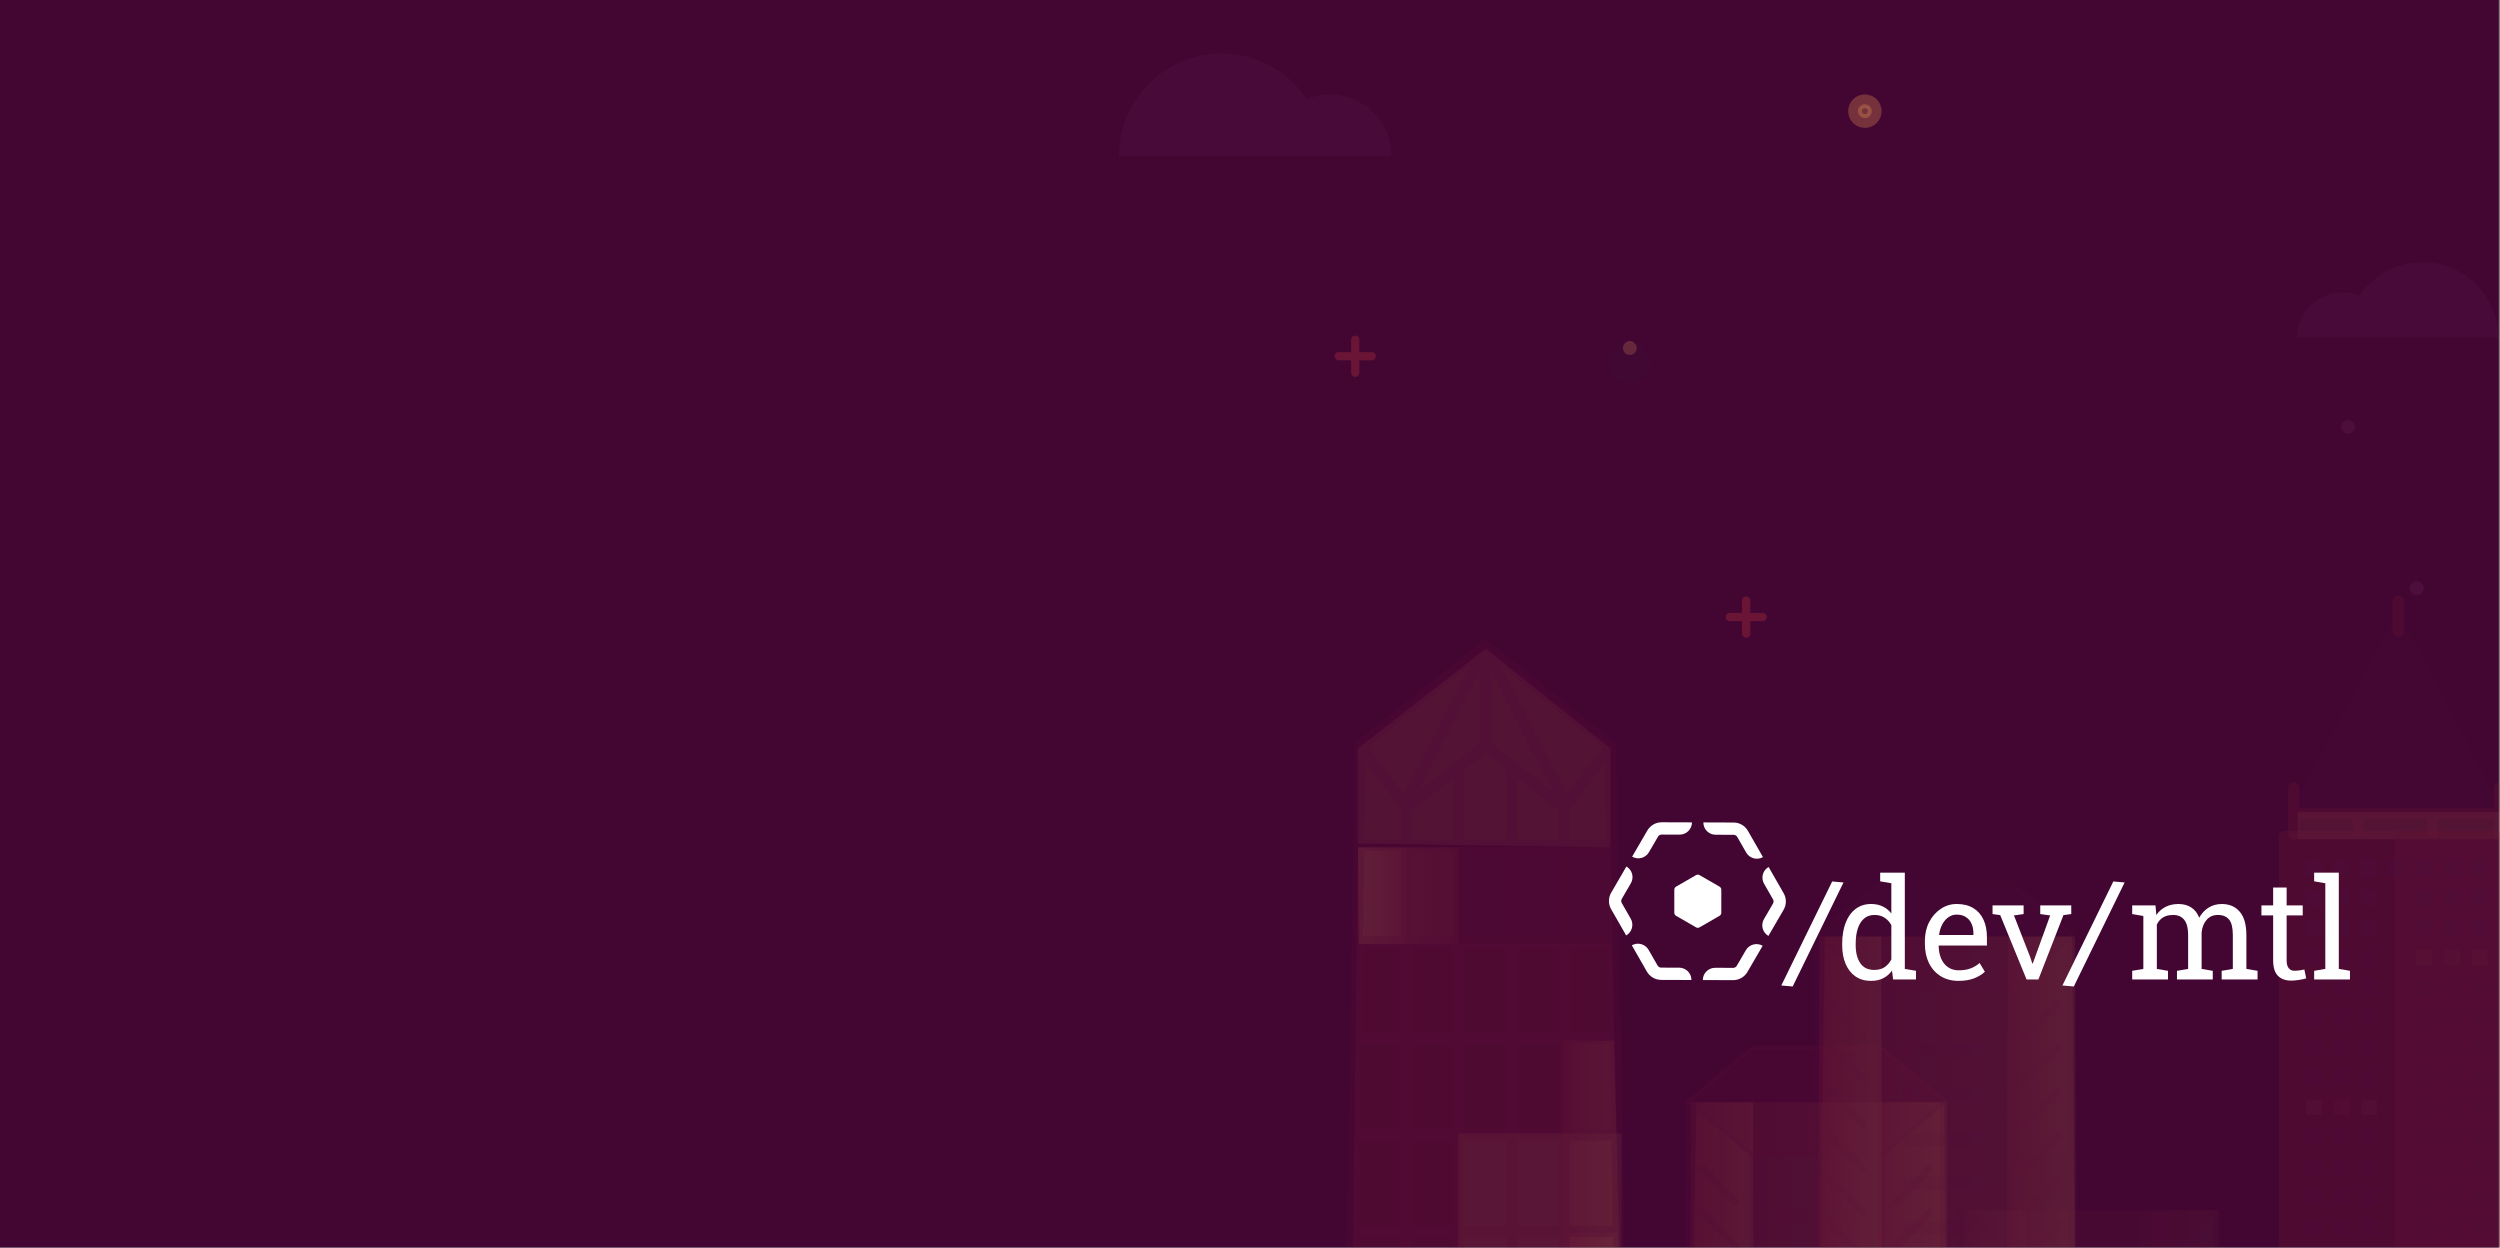 <?xml version="1.0" encoding="UTF-8" standalone="no"?>
<svg
   fill="none"
   height="512"
   viewBox="0 0 1026 512"
   width="1026"
   version="1.1"
   id="svg565"
   sodipodi:docname="speaker-template-bg.svg"
   inkscape:version="1.1.2 (0a00cf5339, 2022-02-04)"
   xmlns:inkscape="http://www.inkscape.org/namespaces/inkscape"
   xmlns:sodipodi="http://sodipodi.sourceforge.net/DTD/sodipodi-0.dtd"
   xmlns:xlink="http://www.w3.org/1999/xlink"
   xmlns="http://www.w3.org/2000/svg"
   xmlns:svg="http://www.w3.org/2000/svg">
  <rect x="0" y="0" width="1026" height="512" fill="#808080" stroke="none"/>
  <defs
     id="defs569" />
  <sodipodi:namedview
     id="namedview567"
     pagecolor="#ffffff"
     bordercolor="#666666"
     borderopacity="1.0"
     inkscape:pageshadow="2"
     inkscape:pageopacity="0.0"
     inkscape:pagecheckerboard="0"
     showgrid="false"
     inkscape:zoom="1.1683835"
     inkscape:cx="588.41983"
     inkscape:cy="257.6209"
     inkscape:window-width="1920"
     inkscape:window-height="1051"
     inkscape:window-x="3286"
     inkscape:window-y="0"
     inkscape:window-maximized="1"
     inkscape:current-layer="svg565" />
  <linearGradient
     id="a">
    <stop
       offset="0"
       stop-color="#e99c56"
       id="stop306" />
    <stop
       offset=".179"
       stop-color="#e59253"
       id="stop308" />
    <stop
       offset=".489"
       stop-color="#dc764c"
       id="stop310" />
    <stop
       offset=".888"
       stop-color="#cc4941"
       id="stop312" />
    <stop
       offset="1"
       stop-color="#c73b3d"
       id="stop314" />
  </linearGradient>
  <linearGradient
     id="b"
     gradientUnits="userSpaceOnUse"
     x1="799.29"
     x2="693.191"
     xlink:href="#a"
     y1="530.166"
     y2="530.166" />
  <linearGradient
     id="c"
     gradientUnits="userSpaceOnUse"
     x1="799.29"
     x2="770.504"
     xlink:href="#a"
     y1="530.166"
     y2="530.166" />
  <linearGradient
     id="d"
     gradientUnits="userSpaceOnUse"
     x1="719.787"
     x2="693.191"
     xlink:href="#a"
     y1="530.166"
     y2="530.166" />
  <linearGradient
     id="e"
     gradientUnits="userSpaceOnUse"
     x1="851.986"
     x2="745.888"
     xlink:href="#a"
     y1="496.18"
     y2="496.18" />
  <linearGradient
     id="f"
     gradientUnits="userSpaceOnUse"
     x1="851.986"
     x2="823.201"
     xlink:href="#a"
     y1="496.18"
     y2="496.18" />
  <linearGradient
     id="g"
     gradientUnits="userSpaceOnUse"
     x1="772.484"
     x2="745.888"
     xlink:href="#a"
     y1="496.18"
     y2="496.18" />
  <linearGradient
     id="h"
     gradientUnits="userSpaceOnUse"
     x1="911.107"
     x2="805.009"
     xlink:href="#a"
     y1="552.361"
     y2="552.361" />
  <linearGradient
     id="i"
     gradientUnits="userSpaceOnUse"
     x1="911.107"
     x2="882.322"
     xlink:href="#a"
     y1="552.361"
     y2="552.361" />
  <linearGradient
     id="j"
     gradientUnits="userSpaceOnUse"
     x1="831.605"
     x2="805.009"
     xlink:href="#a"
     y1="552.361"
     y2="552.361" />
  <linearGradient
     id="k"
     gradientUnits="userSpaceOnUse"
     x1="557.302"
     x2="598.464"
     xlink:href="#a"
     y1="367.602"
     y2="367.602" />
  <linearGradient
     id="l"
     gradientUnits="userSpaceOnUse"
     x1="557.302"
     x2="577.364"
     xlink:href="#a"
     y1="367.602"
     y2="367.602" />
  <linearGradient
     id="m"
     gradientUnits="userSpaceOnUse"
     x1="665.543"
     x2="641.15"
     xlink:href="#a"
     y1="487.276"
     y2="487.276" />
  <linearGradient
     id="n"
     gradientUnits="userSpaceOnUse"
     x1="665.543"
     x2="641.15"
     xlink:href="#a"
     y1="526.688"
     y2="526.688" />
  <linearGradient
     id="o"
     gradientUnits="userSpaceOnUse"
     x1="1009.48"
     x2="1003.01"
     xlink:href="#a"
     y1="393.042"
     y2="393.042" />
  <linearGradient
     id="p"
     gradientUnits="userSpaceOnUse"
     x1="964.185"
     x2="957.715"
     xlink:href="#a"
     y1="454.41"
     y2="454.41" />
  <clipPath
     id="q">
    <path
       d="m0 0h1025.19v512h-1025.19z"
       id="path332" />
  </clipPath>
  <path
     d="M 0,0 H 1025.5 V 512 H 0 Z"
     fill="#430632"
     id="path335" />
  <g
     opacity="0.3"
     id="g425">
    <path
       d="M 797.77,452.33 H 696.22 L 693.19,608 h 106.1 z"
       fill="url(#b)"
       opacity="0.3"
       id="path337"
       style="fill:url(#b)" />
    <path
       d="M 798.88,452.33 H 771.33 L 770.5,608 h 28.79 z"
       fill="url(#c)"
       opacity="0.3"
       id="path339"
       style="fill:url(#c)" />
    <path
       d="M 719.41,452.33 H 693.95 L 693.19,608 h 26.6 z"
       fill="url(#d)"
       opacity="0.3"
       id="path341"
       style="fill:url(#d)" />
    <path
       d="M 693.32,451.98 V 608 Z m -1.51,0 h 3.03 V 608 h -3.03 z m 106.09,0 V 608 Z m -1.51,0 h 3.03 V 608 h -3.03 z M 719.48,473.3 V 608 Z m -1.52,0 h 3.03 V 608 h -3.03 z m 53.05,1.65 V 608 Z m -1.51,0 h 3.03 V 608 h -3.03 z m -70.85,4.44 13.64,13.93 z m 13.64,15.45 c -0.39,0 -0.79,-0.15 -1.08,-0.46 l -13.64,-13.93 c -0.59,-0.6 -0.58,-1.56 0.02,-2.14 0.6,-0.59 1.56,-0.58 2.14,0.02 l 13.64,13.93 c 0.59,0.6 0.58,1.56 -0.02,2.14 -0.3,0.29 -0.68,0.44 -1.06,0.44 z m -13.64,2.74 13.64,13.93 z m 13.64,15.45 c -0.39,0 -0.79,-0.15 -1.08,-0.46 l -13.64,-13.93 c -0.59,-0.6 -0.58,-1.56 0.02,-2.14 0.6,-0.59 1.56,-0.58 2.14,0.02 l 13.64,13.93 c 0.59,0.6 0.58,1.56 -0.02,2.14 -0.3,0.29 -0.68,0.44 -1.06,0.44 z m -13.64,2.74 13.64,13.93 z m 13.64,15.44 c -0.39,0 -0.79,-0.15 -1.08,-0.46 l -13.64,-13.93 c -0.59,-0.6 -0.58,-1.56 0.02,-2.14 0.6,-0.59 1.56,-0.57 2.14,0.02 l 13.64,13.93 c 0.59,0.6 0.58,1.56 -0.02,2.14 -0.3,0.3 -0.68,0.44 -1.06,0.44 z m -13.64,2.75 13.64,13.93 z m 13.64,15.44 c -0.39,0 -0.79,-0.15 -1.08,-0.46 l -13.64,-13.93 c -0.59,-0.6 -0.58,-1.56 0.02,-2.14 0.6,-0.59 1.56,-0.58 2.14,0.02 l 13.64,13.93 c 0.59,0.6 0.58,1.56 -0.02,2.14 -0.3,0.3 -0.68,0.44 -1.06,0.44 z m -13.64,2.74 13.64,13.94 z m 13.64,15.45 c -0.39,0 -0.79,-0.15 -1.08,-0.46 L 697.57,553.2 c -0.59,-0.6 -0.58,-1.56 0.02,-2.14 0.6,-0.59 1.56,-0.57 2.14,0.02 l 13.64,13.93 c 0.59,0.6 0.58,1.56 -0.02,2.14 -0.3,0.3 -0.68,0.44 -1.06,0.44 z m -13.64,2.74 13.64,13.93 z m 13.64,15.45 c -0.39,0 -0.79,-0.15 -1.08,-0.46 l -13.64,-13.93 c -0.59,-0.6 -0.58,-1.56 0.02,-2.14 0.6,-0.59 1.56,-0.58 2.14,0.02 l 13.64,13.93 c 0.59,0.6 0.58,1.56 -0.02,2.14 -0.3,0.29 -0.68,0.44 -1.06,0.44 z m -13.64,2.74 13.64,13.93 z m 13.64,15.45 c -0.39,0 -0.79,-0.15 -1.08,-0.46 l -13.64,-13.93 c -0.59,-0.6 -0.58,-1.56 0.02,-2.14 0.6,-0.59 1.56,-0.57 2.14,0.02 l 13.64,13.93 c 0.59,0.6 0.58,1.56 -0.02,2.14 -0.3,0.29 -0.68,0.44 -1.06,0.44 z m 79.55,-124.58 -13.64,13.93 z m -13.64,15.45 c -0.38,0 -0.77,-0.14 -1.06,-0.43 -0.6,-0.59 -0.61,-1.55 -0.02,-2.14 l 13.64,-13.93 c 0.59,-0.6 1.54,-0.61 2.14,-0.02 0.6,0.59 0.61,1.55 0.02,2.14 l -13.64,13.93 c -0.29,0.29 -0.69,0.45 -1.08,0.45 z m 13.64,2.74 -13.64,13.93 z m -13.64,15.45 c -0.38,0 -0.77,-0.14 -1.06,-0.43 -0.6,-0.59 -0.61,-1.55 -0.02,-2.14 l 13.64,-13.93 c 0.59,-0.6 1.54,-0.61 2.14,-0.02 0.6,0.59 0.61,1.55 0.02,2.14 l -13.64,13.93 c -0.29,0.29 -0.69,0.45 -1.08,0.45 z m 13.64,2.74 -13.64,13.93 z m -13.64,15.44 c -0.38,0 -0.77,-0.14 -1.06,-0.43 -0.6,-0.59 -0.61,-1.55 -0.02,-2.14 l 13.64,-13.93 c 0.59,-0.6 1.54,-0.61 2.14,-0.02 0.6,0.59 0.61,1.55 0.02,2.14 l -13.64,13.93 c -0.29,0.3 -0.69,0.45 -1.08,0.45 z m 13.64,2.75 -13.64,13.93 z M 778.2,549.4 c -0.38,0 -0.77,-0.14 -1.06,-0.43 -0.6,-0.59 -0.61,-1.55 -0.02,-2.14 l 13.64,-13.93 c 0.59,-0.6 1.54,-0.61 2.14,-0.02 0.6,0.59 0.61,1.55 0.02,2.14 l -13.64,13.93 c -0.29,0.3 -0.69,0.45 -1.08,0.45 z m 13.64,2.74 -13.64,13.94 z m -13.64,15.45 c -0.38,0 -0.77,-0.14 -1.06,-0.43 -0.6,-0.59 -0.61,-1.55 -0.02,-2.14 l 13.64,-13.93 c 0.59,-0.6 1.54,-0.61 2.14,-0.02 0.6,0.59 0.61,1.55 0.02,2.14 l -13.64,13.93 c -0.29,0.3 -0.69,0.45 -1.08,0.45 z m 13.64,2.74 -13.64,13.93 z m -13.64,15.45 c -0.38,0 -0.77,-0.14 -1.06,-0.43 -0.6,-0.59 -0.61,-1.55 -0.02,-2.14 l 13.64,-13.93 c 0.59,-0.6 1.54,-0.61 2.14,-0.02 0.6,0.59 0.61,1.55 0.02,2.14 l -13.64,13.93 c -0.29,0.3 -0.69,0.45 -1.08,0.45 z m 13.64,2.74 -13.64,13.93 z m -13.64,15.45 c -0.38,0 -0.77,-0.14 -1.06,-0.43 -0.6,-0.59 -0.61,-1.55 -0.02,-2.14 l 13.64,-13.93 c 0.59,-0.6 1.54,-0.61 2.14,-0.02 0.6,0.59 0.61,1.55 0.02,2.14 l -13.64,13.93 c -0.29,0.3 -0.69,0.45 -1.08,0.45 z"
       fill="#7b123c"
       opacity="0.3"
       id="path343" />
    <path
       d="m 772.13,429.82 h -52.95 l -26.47,22.21 26.47,22.21 h 52.95 l 26.48,-22.21 z"
       fill="#7b123c"
       opacity="0.3"
       id="path345" />
    <path
       d="m 772.13,475.08 h -52.95 c -0.198,-10e-4 -0.389,-0.072 -0.54,-0.2 l -26.47,-22.21 c -0.094,-0.078 -0.17,-0.176 -0.222,-0.287 -0.051,-0.11 -0.078,-0.231 -0.078,-0.353 0,-0.122 0.027,-0.243 0.078,-0.353 0.052,-0.111 0.128,-0.209 0.222,-0.287 l 26.47,-22.21 c 0.15,-0.13 0.34,-0.2 0.54,-0.2 h 52.95 c 0.2,0 0.38,0.07 0.54,0.2 l 26.47,22.21 c 0.094,0.078 0.17,0.176 0.222,0.287 0.051,0.11 0.078,0.231 0.078,0.353 0,0.122 -0.027,0.243 -0.078,0.353 -0.052,0.111 -0.128,0.209 -0.222,0.287 l -26.47,22.21 c -0.15,0.13 -0.342,0.201 -0.54,0.2 z m -52.64,-1.67 h 52.34 l 25.48,-21.38 -25.48,-21.38 H 719.49 L 694,452.03 Z"
       fill="#7b123c"
       opacity="0.3"
       id="path347" />
    <path
       d="m 728.47,499.09 h 33.35 z m 0,-2.74 h 33.35 v 5.48 h -33.35 z"
       fill="#7b123c"
       opacity="0.09"
       id="path349" />
    <path
       d="M 850.47,384.36 H 748.92 L 745.89,608 h 106.1 z"
       fill="url(#e)"
       opacity="0.3"
       id="path351"
       style="fill:url(#e)" />
    <path
       d="M 851.58,384.36 H 824.02 L 823.2,608 h 28.79 z"
       fill="url(#f)"
       opacity="0.3"
       id="path353"
       style="fill:url(#f)" />
    <path
       d="M 772.1,384.36 H 746.65 L 745.89,608 h 26.59 z"
       fill="url(#g)"
       opacity="0.3"
       id="path355"
       style="fill:url(#g)" />
    <g
       fill="#7b123c"
       id="g405">
      <path
         d="M 746.02,384.01 V 608 Z m -1.52,0 h 3.03 V 608 h -3.03 z"
         opacity="0.09"
         id="path357" />
      <path
         d="M 850.6,384.01 V 608 Z m -1.51,0 h 3.03 V 608 h -3.03 z"
         opacity="0.09"
         id="path359" />
      <path
         d="M 772.17,405.33 V 608 Z m -1.51,0 h 3.03 V 608 h -3.03 z"
         opacity="0.09"
         id="path361" />
      <path
         d="M 823.71,406.98 V 608 Z m -1.52,0 h 3.03 V 608 h -3.03 z"
         opacity="0.09"
         id="path363" />
      <path
         d="m 751.34,411.42 13.64,13.93 z m 13.64,15.44 c -0.39,0 -0.79,-0.15 -1.08,-0.46 l -13.64,-13.93 c -0.59,-0.6 -0.58,-1.56 0.02,-2.14 0.6,-0.59 1.56,-0.58 2.14,0.02 l 13.64,13.93 c 0.59,0.6 0.58,1.56 -0.02,2.14 -0.29,0.3 -0.67,0.44 -1.06,0.44 z"
         opacity="0.09"
         id="path365" />
      <path
         d="m 751.34,429.61 13.64,13.93 z m 13.64,15.44 c -0.39,0 -0.79,-0.15 -1.08,-0.46 l -13.64,-13.93 c -0.59,-0.6 -0.58,-1.56 0.02,-2.14 0.6,-0.59 1.56,-0.58 2.14,0.02 l 13.64,13.93 c 0.59,0.6 0.58,1.56 -0.02,2.14 -0.29,0.3 -0.67,0.44 -1.06,0.44 z"
         opacity="0.09"
         id="path367" />
      <path
         d="m 751.34,447.79 13.64,13.94 z m 13.64,15.45 c -0.39,0 -0.79,-0.15 -1.08,-0.46 l -13.64,-13.93 c -0.59,-0.6 -0.58,-1.56 0.02,-2.14 0.6,-0.59 1.56,-0.58 2.14,0.02 l 13.64,13.93 c 0.59,0.6 0.58,1.56 -0.02,2.14 -0.29,0.3 -0.67,0.44 -1.06,0.44 z"
         opacity="0.09"
         id="path369" />
      <path
         d="m 751.34,465.98 13.64,13.93 z m 13.64,15.45 c -0.39,0 -0.79,-0.15 -1.08,-0.46 l -13.64,-13.93 c -0.59,-0.6 -0.58,-1.56 0.02,-2.14 0.6,-0.59 1.56,-0.57 2.14,0.02 l 13.64,13.93 c 0.59,0.6 0.58,1.56 -0.02,2.14 -0.29,0.3 -0.67,0.44 -1.06,0.44 z"
         opacity="0.09"
         id="path371" />
      <path
         d="m 751.34,484.17 13.64,13.93 z m 13.64,15.45 c -0.39,0 -0.79,-0.15 -1.08,-0.46 l -13.64,-13.93 c -0.59,-0.6 -0.58,-1.56 0.02,-2.14 0.6,-0.59 1.56,-0.58 2.14,0.02 l 13.64,13.93 c 0.59,0.6 0.58,1.56 -0.02,2.14 -0.29,0.29 -0.67,0.44 -1.06,0.44 z"
         opacity="0.09"
         id="path373" />
      <path
         d="m 751.34,502.36 13.64,13.93 z m 13.64,15.45 c -0.39,0 -0.79,-0.15 -1.08,-0.46 l -13.64,-13.93 c -0.59,-0.6 -0.58,-1.56 0.02,-2.14 0.6,-0.59 1.56,-0.57 2.14,0.02 l 13.64,13.93 c 0.59,0.6 0.58,1.56 -0.02,2.14 -0.29,0.29 -0.67,0.44 -1.06,0.44 z"
         opacity="0.09"
         id="path375" />
      <path
         d="m 844.54,411.42 -13.64,13.93 z m -13.64,15.44 c -0.38,0 -0.77,-0.14 -1.06,-0.43 -0.6,-0.59 -0.61,-1.55 -0.02,-2.14 l 13.64,-13.93 c 0.59,-0.6 1.54,-0.61 2.14,-0.02 0.6,0.59 0.61,1.55 0.02,2.14 l -13.64,13.93 c -0.3,0.3 -0.69,0.45 -1.08,0.45 z"
         opacity="0.09"
         id="path377" />
      <path
         d="m 844.54,429.61 -13.64,13.93 z m -13.64,15.44 c -0.38,0 -0.77,-0.14 -1.06,-0.43 -0.6,-0.59 -0.61,-1.55 -0.02,-2.14 l 13.64,-13.93 c 0.59,-0.6 1.54,-0.61 2.14,-0.02 0.6,0.59 0.61,1.55 0.02,2.14 l -13.64,13.93 c -0.3,0.3 -0.69,0.45 -1.08,0.45 z"
         opacity="0.09"
         id="path379" />
      <path
         d="m 844.54,447.79 -13.64,13.94 z m -13.64,15.45 c -0.38,0 -0.77,-0.14 -1.06,-0.43 -0.6,-0.59 -0.61,-1.55 -0.02,-2.14 l 13.64,-13.93 c 0.59,-0.6 1.54,-0.61 2.14,-0.02 0.6,0.59 0.61,1.55 0.02,2.14 l -13.64,13.93 c -0.3,0.3 -0.69,0.45 -1.08,0.45 z"
         opacity="0.09"
         id="path381" />
      <path
         d="m 844.54,465.98 -13.64,13.93 z m -13.64,15.45 c -0.38,0 -0.77,-0.14 -1.06,-0.43 -0.6,-0.59 -0.61,-1.55 -0.02,-2.14 l 13.64,-13.93 c 0.59,-0.6 1.54,-0.61 2.14,-0.02 0.6,0.59 0.61,1.55 0.02,2.14 l -13.64,13.93 c -0.3,0.3 -0.69,0.45 -1.08,0.45 z"
         opacity="0.09"
         id="path383" />
      <path
         d="M 844.54,484.17 830.9,498.1 Z m -13.64,15.45 c -0.38,0 -0.77,-0.14 -1.06,-0.43 -0.6,-0.59 -0.61,-1.55 -0.02,-2.14 l 13.64,-13.93 c 0.59,-0.6 1.54,-0.61 2.14,-0.02 0.6,0.59 0.61,1.55 0.02,2.14 l -13.64,13.93 c -0.3,0.3 -0.69,0.45 -1.08,0.45 z"
         opacity="0.09"
         id="path385" />
      <path
         d="m 844.54,502.36 -13.64,13.93 z m -13.64,15.45 c -0.38,0 -0.77,-0.14 -1.06,-0.43 -0.6,-0.59 -0.61,-1.55 -0.02,-2.14 l 13.64,-13.93 c 0.59,-0.6 1.54,-0.61 2.14,-0.02 0.6,0.59 0.61,1.55 0.02,2.14 l -13.64,13.93 c -0.3,0.29 -0.69,0.45 -1.08,0.45 z"
         opacity="0.09"
         id="path387" />
      <g
         opacity="0.3"
         id="g393">
        <path
           d="m 824.83,361.85 h -52.95 l -26.47,22.21 26.47,22.21 h 52.95 l 26.47,-22.21 z"
           opacity="0.3"
           id="path389" />
        <path
           d="m 824.83,407.1 h -52.95 c -0.198,-0.001 -0.389,-0.072 -0.54,-0.2 l -26.47,-22.21 c -0.094,-0.078 -0.17,-0.176 -0.222,-0.286 -0.051,-0.111 -0.078,-0.232 -0.078,-0.354 0,-0.122 0.027,-0.243 0.078,-0.353 0.052,-0.111 0.128,-0.209 0.222,-0.287 l 26.47,-22.21 c 0.15,-0.13 0.34,-0.2 0.54,-0.2 h 52.95 c 0.2,0 0.38,0.07 0.54,0.2 l 26.47,22.21 c 0.094,0.078 0.17,0.176 0.222,0.287 0.051,0.11 0.078,0.231 0.078,0.353 0,0.122 -0.027,0.243 -0.078,0.354 -0.052,0.11 -0.128,0.208 -0.222,0.286 l -26.47,22.21 c -0.152,0.127 -0.342,0.197 -0.54,0.2 z m -52.65,-1.66 h 52.34 L 850,384.06 824.52,362.68 h -52.34 l -25.48,21.38 z"
           opacity="0.3"
           id="path391" />
      </g>
      <path
         d="m 781.17,431.12 h 33.35 z m 0,-2.74 h 33.35 v 5.48 h -33.35 z"
         opacity="0.09"
         id="path395" />
      <path
         d="m 781.17,449.31 h 33.35 z m 0,-2.74 h 33.35 v 5.48 h -33.35 z"
         opacity="0.09"
         id="path397" />
      <path
         d="m 781.17,467.5 h 33.35 z m 0,-2.74 h 33.35 v 5.48 h -33.35 z"
         opacity="0.09"
         id="path399" />
      <path
         d="m 781.17,485.69 h 33.35 z m 0,-2.74 h 33.35 v 5.48 h -33.35 z"
         opacity="0.09"
         id="path401" />
      <path
         d="m 781.17,503.88 h 33.35 z m 0,-2.75 h 33.35 v 5.48 h -33.35 z"
         opacity="0.09"
         id="path403" />
    </g>
    <g
       opacity="0.3"
       id="g423">
      <path
         d="M 909.59,496.72 H 808.04 L 805.01,608 h 106.1 z"
         fill="url(#h)"
         opacity="0.3"
         id="path407"
         style="fill:url(#h)" />
      <path
         d="M 910.7,496.72 H 883.14 L 882.32,608 h 28.79 z"
         fill="url(#i)"
         opacity="0.3"
         id="path409"
         style="fill:url(#i)" />
      <path
         d="M 831.22,496.72 H 805.77 L 805.01,608 h 26.59 z"
         fill="url(#j)"
         opacity="0.3"
         id="path411"
         style="fill:url(#j)" />
      <g
         fill="#7b123c"
         id="g421">
        <path
           d="M 805.14,496.37 V 608 Z m -1.52,0 h 3.03 V 608 h -3.03 z m 106.1,0 V 608 Z m -1.51,0 h 3.03 V 608 h -3.03 z m -76.92,21.32 V 608 Z m -1.51,0 h 3.03 V 608 h -3.03 z m 53.05,1.65 V 608 Z m -1.52,0 h 3.03 V 608 h -3.03 z m -70.85,4.44 13.64,13.93 z m 13.65,15.45 c -0.39,0 -0.79,-0.15 -1.08,-0.46 l -13.64,-13.93 c -0.59,-0.6 -0.58,-1.56 0.02,-2.14 0.6,-0.59 1.56,-0.58 2.14,0.02 l 13.64,13.93 c 0.59,0.6 0.58,1.56 -0.02,2.14 -0.3,0.29 -0.68,0.44 -1.06,0.44 z m -13.65,2.74 13.64,13.93 z m 13.65,15.45 c -0.39,0 -0.79,-0.15 -1.08,-0.46 l -13.64,-13.93 c -0.59,-0.6 -0.58,-1.56 0.02,-2.14 0.6,-0.59 1.56,-0.57 2.14,0.02 l 13.64,13.93 c 0.59,0.6 0.58,1.56 -0.02,2.14 -0.3,0.29 -0.68,0.44 -1.06,0.44 z m -13.65,2.74 13.64,13.93 z m 13.65,15.44 c -0.39,0 -0.79,-0.15 -1.08,-0.46 l -13.64,-13.93 c -0.59,-0.6 -0.58,-1.56 0.02,-2.14 0.6,-0.59 1.56,-0.58 2.14,0.02 l 13.64,13.93 c 0.59,0.6 0.58,1.56 -0.02,2.14 -0.3,0.3 -0.68,0.44 -1.06,0.44 z m -13.65,2.75 13.64,13.93 z m 13.65,15.44 c -0.39,0 -0.79,-0.15 -1.08,-0.46 L 809.39,579.4 c -0.59,-0.6 -0.58,-1.56 0.02,-2.14 0.6,-0.59 1.56,-0.57 2.14,0.02 l 13.64,13.93 c 0.59,0.6 0.58,1.56 -0.02,2.14 -0.3,0.3 -0.68,0.44 -1.06,0.44 z m 79.55,-70.01 -13.64,13.93 z m -13.64,15.45 c -0.38,0 -0.77,-0.14 -1.06,-0.43 -0.6,-0.59 -0.61,-1.55 -0.02,-2.14 l 13.64,-13.93 c 0.59,-0.6 1.54,-0.61 2.14,-0.02 0.6,0.59 0.61,1.55 0.02,2.14 l -13.64,13.93 c -0.3,0.3 -0.69,0.45 -1.08,0.45 z"
           opacity="0.3"
           id="path413" />
        <g
           opacity="0.3"
           id="g419">
          <path
             d="M 883.95,474.21 H 831 l -26.47,22.21 26.47,22.21 h 52.95 l 26.47,-22.21 z"
             opacity="0.3"
             id="path415" />
          <path
             d="M 883.95,519.47 H 831 c -0.198,-10e-4 -0.389,-0.072 -0.54,-0.2 l -26.47,-22.21 c -0.094,-0.078 -0.17,-0.176 -0.222,-0.287 -0.051,-0.11 -0.078,-0.231 -0.078,-0.353 0,-0.122 0.027,-0.243 0.078,-0.354 0.052,-0.11 0.128,-0.208 0.222,-0.286 l 26.47,-22.21 c 0.15,-0.13 0.34,-0.2 0.54,-0.2 h 52.95 c 0.2,0 0.38,0.07 0.54,0.2 l 26.47,22.21 c 0.094,0.078 0.17,0.176 0.222,0.286 0.051,0.111 0.078,0.232 0.078,0.354 0,0.122 -0.027,0.243 -0.078,0.353 -0.052,0.111 -0.128,0.209 -0.222,0.287 l -26.47,22.21 c -0.152,0.127 -0.342,0.197 -0.54,0.2 z M 831.3,517.8 h 52.34 l 25.48,-21.38 -25.48,-21.38 H 831.3 l -25.48,21.38 z"
             opacity="0.3"
             id="path417" />
        </g>
      </g>
    </g>
  </g>
  <g
     opacity="0.3"
     id="g445">
    <path
       d="m 557.3,346.17 v -39.01 l 52.49,-40.94 51.18,40.94 v 40.58 z"
       fill="#e99c56"
       opacity="0.3"
       id="path427" />
    <path
       d="M 660.97,347.78 H 557.3 l -3.05,237.83 h 111.29 z"
       fill="#c73b3d"
       opacity="0.3"
       id="path429" />
    <path
       d="M 660.97,347.78 H 557.3 l 1.53,39.64 h 102.14 z"
       fill="#430632"
       opacity="0.3"
       id="path431" />
    <path
       d="M 598.46,347.78 H 557.3 l 0.61,39.64 h 40.55 z"
       fill="url(#k)"
       opacity="0.3"
       id="path433"
       style="fill:url(#k)" />
    <path
       d="M 577.36,347.78 H 557.3 l 0.3,39.64 h 19.76 z"
       fill="url(#l)"
       opacity="0.3"
       id="path435"
       style="fill:url(#l)" />
    <path
       d="m 598.46,465.17 h 67.08 v 120.44 h -67.08 z"
       fill="#e99c56"
       opacity="0.3"
       id="path437" />
    <path
       d="m 662.49,427.06 h -21.34 v 120.43 h 24.39 z"
       fill="url(#m)"
       opacity="0.3"
       id="path439"
       style="fill:url(#m)" />
    <path
       d="m 663.88,505.88 h -22.73 v 41.61 h 24.39 z"
       fill="url(#n)"
       opacity="0.3"
       id="path441"
       style="fill:url(#n)" />
    <path
       d="m 663.17,305.98 c -0.01,-0.69 -0.35,-1.35 -0.89,-1.76 L 611.13,263.3 c -0.37,-0.31 -0.83,-0.47 -1.29,-0.49 -0.133,-0.01 -0.267,-0.01 -0.4,0 -0.46,0.01 -0.92,0.18 -1.29,0.49 L 557,304.22 c -0.54,0.42 -0.87,1.07 -0.89,1.76 l -5.11,301.94 4.58,0.08 0.36,-20.99 h 19.13 v 20.95 h 4.58 v -20.95 h 16.69 v 20.95 h 4.56 v -20.95 h 17.49 v 20.95 h 4.56 v -20.95 h 16.69 v 20.95 h 4.58 v -20.95 h 19.13 l 0.36,20.99 4.56,-0.08 z M 662.6,542.8 H 644.22 V 507.73 H 662 Z M 644.22,503.17 V 468.1 h 17.12 l 0.6,35.07 z m 17.04,-39.65 h -17.03 v -35.05 h 16.44 z m -0.68,-39.63 h -16.36 v -35.07 h 15.77 z m -0.67,-39.64 H 644.22 V 349.2 h 15.09 z m -0.67,-39.64 H 644.22 V 332.37 L 658.7,312.8 Z m -84.17,237.82 h -19.06 l 0.6,-35.05 h 18.46 z m 0,-39.63 h -18.38 l 0.6,-35.07 h 17.78 z m 0,-39.63 h -17.71 l 0.6,-35.07 h 17.12 v 35.07 z m 0,-39.65 h -17.03 l 0.6,-35.05 h 16.44 v 35.05 z m 0,-39.63 h -16.35 l 0.58,-35.07 h 15.77 z m 0,-39.64 h -15.69 l 0.6,-35.05 h 15.09 z m 0,-39.64 h -15.02 l 0.54,-31.81 14.48,19.57 z m 1.03,-18.53 -14.54,-19.64 41.93,-33.54 z m 20.24,256.35 h -16.69 v -35.05 h 16.69 z m 0,-39.63 h -16.69 v -35.07 h 16.69 z m 0,-39.63 H 579.65 V 468.1 h 16.69 z m 0,-39.65 h -16.69 v -35.05 h 16.69 z m 0,-39.63 h -16.69 v -35.07 h 16.69 z m 0,-39.64 H 579.65 V 349.2 h 16.69 z m 0,-39.64 h -16.69 v -11.89 l 16.69,-13.26 z m -14.7,-19.32 25.66,-49.79 v 29.42 z m 36.75,257.14 H 600.9 v -35.05 h 17.49 z m 0,-39.63 H 600.9 v -35.07 h 17.49 z m 0,-39.63 H 600.9 V 468.1 h 17.49 z m 0,-39.65 H 600.9 v -35.05 h 17.49 z m 0,-39.63 H 600.9 v -35.07 h 17.49 z m 0,-39.64 H 600.9 V 349.2 h 17.49 z m 0,-39.64 H 600.9 v -28.77 l 8.75,-6.95 8.74,6.95 z m -6.41,-39.68 V 275.5 l 25.66,49.79 z m 27.66,277.5 h -16.69 v -35.05 h 16.69 z m 0,-39.63 h -16.69 v -35.07 h 16.69 z m 0,-39.63 H 622.95 V 468.1 h 16.69 z m 0,-39.65 h -16.69 v -35.05 h 16.69 z m 0,-39.63 h -16.69 v -35.07 h 16.69 z m 0,-39.64 H 622.95 V 349.2 h 16.69 z m 0,-39.64 h -16.69 v -25.15 l 16.69,13.26 z m 3.55,-18.53 -27.4,-53.19 41.93,33.54 z m 1.03,256.35 v -35.05 h 18.46 l 0.6,35.05 z"
       fill="#7b123c"
       opacity="0.3"
       id="path443" />
  </g>
  <g
     opacity="0.3"
     id="g497">
    <path
       d="m 942.99,333.32 h 83.23 v 11.1 h -83.23 z"
       fill="#e99c56"
       opacity="0.3"
       id="path447" />
    <path
       d="m 1028.09,323.4 v 18.95 c 0,1.28 -1.03,2.3 -2.3,2.3 -1.28,0 -2.3,-1.03 -2.3,-2.3 v -6.13 h -22.83 v 7.19 h -4.61 v -7.19 h -25.91 v 7.19 h -4.61 v -7.19 h -21.82 v 6.13 c 0,1.28 -1.03,2.3 -2.3,2.3 -1.26,0 -2.3,-1.03 -2.3,-2.3 V 323.4 c 0,-0.61 0.242,-1.195 0.674,-1.626 0.431,-0.432 1.016,-0.674 1.626,-0.674 0.61,0 1.195,0.242 1.626,0.674 0.432,0.431 0.674,1.016 0.674,1.626 v 8.21 h 79.78 v -8.21 c 0,-0.61 0.24,-1.195 0.67,-1.626 0.44,-0.432 1.02,-0.674 1.63,-0.674 0.61,0 1.2,0.242 1.63,0.674 0.43,0.431 0.67,1.016 0.67,1.626 z"
       fill="#c73b3d"
       opacity="0.3"
       id="path449" />
    <path
       d="M 1031.93,343.35 V 605.7 c 0,1.26 -1.04,2.3 -2.3,2.3 h -92.05 c -0.61,0 -1.195,-0.242 -1.626,-0.674 -0.432,-0.431 -0.674,-1.016 -0.674,-1.626 V 343.35 c 0,-1.28 1.03,-2.3 2.3,-2.3 h 92.05 c 0.61,0 1.2,0.242 1.63,0.674 0.43,0.431 0.67,1.016 0.67,1.626 z m -47.64,-96.51 v 12.27 z m 0,14.57 c -0.61,0 -1.195,-0.242 -1.626,-0.674 -0.432,-0.431 -0.674,-1.016 -0.674,-1.626 v -12.27 c 0,-0.61 0.242,-1.195 0.674,-1.626 0.431,-0.432 1.016,-0.674 1.626,-0.674 0.61,0 1.195,0.242 1.626,0.674 0.432,0.431 0.674,1.016 0.674,1.626 v 12.27 c 0,0.61 -0.242,1.195 -0.674,1.626 -0.431,0.432 -1.016,0.674 -1.626,0.674 z"
       fill="#c73b3d"
       opacity="0.3"
       id="path451" />
    <path
       d="M 1031.92,343.35 V 605.7 c 0,1.26 -1.03,2.29 -2.29,2.29 H 982.91 V 341.06 h 46.72 c 1.26,0 2.29,1.03 2.29,2.29 z"
       fill="#a52d36"
       opacity="0.3"
       id="path453" />
    <path
       d="m 946.39,352.99 h 6.47 v 6.47 h -6.47 z m 11.32,0 h 6.47 v 6.47 h -6.47 z m 11.33,0 h 6.47 v 6.47 h -6.47 z m 11.32,0 h 6.47 v 6.47 h -6.47 z m 11.32,0 h 6.47 v 6.47 h -6.47 z m 11.33,0 h 6.47 v 6.47 h -6.47 z m 11.32,0 h 6.47 v 6.47 h -6.47 z m -67.94,12.27 h 6.47 v 6.47 h -6.47 z m 11.32,0 h 6.47 v 6.47 h -6.47 z m 11.33,0 h 6.47 v 6.47 h -6.47 z m 22.64,0 h 6.47 v 6.47 h -6.47 z m 11.33,0 h 6.47 v 6.47 h -6.47 z m 11.32,0 h 6.47 v 6.47 h -6.47 z m -67.94,12.27 h 6.47 V 384 h -6.47 z m 11.32,0 h 6.47 V 384 h -6.47 z m 11.33,0 h 6.47 V 384 h -6.47 z m 22.64,0 h 6.47 V 384 h -6.47 z m 11.33,0 h 6.47 V 384 h -6.47 z m 11.32,0 h 6.47 V 384 h -6.47 z"
       fill="#5e1b51"
       opacity="0.3"
       id="path455" />
    <g
       opacity="0.3"
       id="g465">
      <path
         d="m 946.39,389.81 h 6.47 v 6.47 h -6.47 z m 11.32,0 h 6.47 v 6.47 h -6.47 z m 11.33,0 h 6.47 v 6.47 h -6.47 z"
         fill="#5e1b51"
         opacity="0.3"
         id="path457" />
      <path
         d="m 991.68,389.81 h 6.47 v 6.47 h -6.47 z"
         fill="#e99c56"
         opacity="0.3"
         id="path459" />
      <path
         d="m 1003.01,389.81 h 6.47 v 6.47 h -6.47 z"
         fill="url(#o)"
         opacity="0.3"
         id="path461"
         style="fill:url(#o)" />
      <path
         d="m 1014.33,389.81 h 6.47 v 6.47 h -6.47 z"
         fill="#e99c56"
         opacity="0.3"
         id="path463" />
    </g>
    <g
       fill="#5e1b51"
       id="g475">
      <path
         d="m 946.39,402.08 h 6.47 v 6.47 h -6.47 z m 11.32,0 h 6.47 v 6.47 h -6.47 z m 11.33,0 h 6.47 v 6.47 h -6.47 z m 22.64,0 h 6.47 v 6.47 h -6.47 z m 11.33,0 h 6.47 v 6.47 h -6.47 z m 11.32,0 h 6.47 v 6.47 h -6.47 z"
         opacity="0.09"
         id="path467" />
      <path
         d="m 946.39,414.35 h 6.47 v 6.47 h -6.47 z m 11.32,0 h 6.47 v 6.47 h -6.47 z m 11.33,0 h 6.47 v 6.47 h -6.47 z m 22.64,0 h 6.47 v 6.47 h -6.47 z m 11.33,0 h 6.47 v 6.47 h -6.47 z m 11.32,0 h 6.47 v 6.47 h -6.47 z"
         opacity="0.09"
         id="path469" />
      <path
         d="m 946.39,426.63 h 6.47 v 6.47 h -6.47 z m 11.32,0 h 6.47 v 6.47 h -6.47 z m 11.33,0 h 6.47 v 6.47 h -6.47 z m 22.64,0 h 6.47 v 6.47 h -6.47 z m 11.33,0 h 6.47 v 6.47 h -6.47 z m 11.32,0 h 6.47 v 6.47 h -6.47 z"
         opacity="0.09"
         id="path471" />
      <path
         d="m 946.39,438.9 h 6.47 v 6.47 h -6.47 z m 11.32,0 h 6.47 v 6.47 h -6.47 z m 11.33,0 h 6.47 v 6.47 h -6.47 z m 22.64,0 h 6.47 v 6.47 h -6.47 z m 11.33,0 h 6.47 v 6.47 h -6.47 z m 11.32,0 h 6.47 v 6.47 h -6.47 z"
         opacity="0.09"
         id="path473" />
    </g>
    <g
       opacity="0.3"
       id="g485">
      <path
         d="m 946.39,451.17 h 6.47 v 6.47 h -6.47 z"
         fill="#e99c56"
         opacity="0.3"
         id="path477" />
      <path
         d="m 957.71,451.17 h 6.47 v 6.47 h -6.47 z"
         fill="url(#p)"
         opacity="0.3"
         id="path479"
         style="fill:url(#p)" />
      <path
         d="m 969.04,451.17 h 6.47 v 6.47 h -6.47 z"
         fill="#e99c56"
         opacity="0.3"
         id="path481" />
      <path
         d="m 991.68,451.17 h 6.47 v 6.47 h -6.47 z m 11.33,0 h 6.47 v 6.47 h -6.47 z m 11.32,0 h 6.47 v 6.47 h -6.47 z"
         fill="#5e1b51"
         opacity="0.3"
         id="path483" />
    </g>
    <path
       d="m 946.39,463.45 h 6.47 v 6.47 h -6.47 z m 11.32,0 h 6.47 v 6.47 h -6.47 z m 11.33,0 h 6.47 v 6.47 h -6.47 z m 22.64,0 h 6.47 v 6.47 h -6.47 z m 11.33,0 h 6.47 v 6.47 h -6.47 z m 11.32,0 h 6.47 v 6.47 h -6.47 z"
       fill="#5e1b51"
       opacity="0.09"
       id="path487" />
    <path
       d="m 946.39,475.72 h 6.47 v 6.47 h -6.47 z m 11.32,0 h 6.47 v 6.47 h -6.47 z m 11.33,0 h 6.47 v 6.47 h -6.47 z m 22.64,0 h 6.47 v 6.47 h -6.47 z m 11.33,0 h 6.47 v 6.47 h -6.47 z m 11.32,0 h 6.47 v 6.47 h -6.47 z"
       fill="#5e1b51"
       opacity="0.09"
       id="path489" />
    <path
       d="m 946.39,488 h 6.47 v 6.47 h -6.47 z m 11.32,0 h 6.47 v 6.47 h -6.47 z m 11.33,0 h 6.47 v 6.47 h -6.47 z m 22.64,0 h 6.47 v 6.47 h -6.47 z m 11.33,0 h 6.47 v 6.47 h -6.47 z m 11.32,0 h 6.47 v 6.47 h -6.47 z"
       fill="#5e1b51"
       opacity="0.09"
       id="path491" />
    <path
       d="m 946.39,500.27 h 6.47 v 6.47 h -6.47 z m 11.32,0 h 6.47 v 6.47 h -6.47 z m 11.33,0 h 6.47 v 6.47 h -6.47 z m 22.64,0 h 6.47 v 6.47 h -6.47 z m 11.33,0 h 6.47 v 6.47 h -6.47 z m 11.32,0 h 6.47 v 6.47 h -6.47 z"
       fill="#5e1b51"
       opacity="0.09"
       id="path493" />
    <path
       d="m 1024.69,330.88 c -0.42,0.69 -1.17,1.11 -1.97,1.11 h -78.25 c -0.8,0 -1.55,-0.43 -1.97,-1.12 -0.42,-0.69 -0.43,-1.57 -0.06,-2.27 l 39.78,-73.65 c 0.42,-0.78 1.29,-1.25 2.08,-1.21 0.83,-0.01 1.68,0.44 2.1,1.25 l 38.36,73.63 c 0.37,0.72 0.35,1.57 -0.07,2.26 z"
       fill="#7b123c"
       opacity="0.09"
       id="path495" />
  </g>
  <path
     d="m 668.88,145.68 c 1.557,0 2.82,-1.263 2.82,-2.82 0,-1.557 -1.263,-2.82 -2.82,-2.82 -1.557,0 -2.82,1.263 -2.82,2.82 0,1.557 1.263,2.82 2.82,2.82 z"
     fill="#e99c56"
     opacity="0.3"
     id="path499" />
  <path
     d="m 668.45,157.28 c 4.645,0 8.41,-3.765 8.41,-8.41 0,-4.645 -3.765,-8.41 -8.41,-8.41 -4.645,0 -8.41,3.765 -8.41,8.41 0,4.645 3.765,8.41 8.41,8.41 z"
     fill="#420f3b"
     opacity="0.3"
     id="path501" />
  <path
     d="m 1025.19,138.6 h -82.44 c 0,-10.27 8.33,-18.6 18.6,-18.6 2.5,0 4.88,0.5 7.05,1.39 5.56,-8.31 15.03,-13.79 25.78,-13.79 17.13,0 31.01,13.88 31.01,31 z M 571.07,64.04 H 459.27 C 459.27,40.82 478.1,22 501.31,22 c 14.59,0 27.44,7.42 34.97,18.7 2.95,-1.22 6.18,-1.89 9.55,-1.89 13.95,0.01 25.24,11.3 25.24,25.23 z"
     fill="#54184b"
     opacity="0.3"
     id="path503" />
  <path
     d="m 765.35,48.44 c 1.557,0 2.82,-1.263 2.82,-2.82 0,-1.558 -1.263,-2.82 -2.82,-2.82 -1.557,0 -2.82,1.262 -2.82,2.82 0,1.557 1.263,2.82 2.82,2.82 z"
     style="opacity:0.3;fill:#e99c56;stroke:#e99c56;stroke-width:8.088;stroke-linecap:round;stroke-linejoin:round;stroke-miterlimit:10"
     id="path505" />
  <path
     d="m 991.83,244.17 c 1.557,0 2.82,-1.263 2.82,-2.82 0,-1.557 -1.263,-2.82 -2.82,-2.82 -1.557,0 -2.82,1.263 -2.82,2.82 0,1.557 1.263,2.82 2.82,2.82 z"
     fill="#66225c"
     opacity="0.3"
     id="path507" />
  <path
     d="m 564.65,146.2 c 0,0.93 -0.76,1.69 -1.69,1.69 h -5.08 v 5.08 c 0,0.93 -0.76,1.69 -1.69,1.69 -0.94,0 -1.69,-0.77 -1.69,-1.69 v -5.08 h -5.08 c -0.94,0 -1.69,-0.77 -1.69,-1.69 0,-0.94 0.76,-1.69 1.69,-1.69 h 5.08 v -5.08 c 0,-0.94 0.76,-1.69 1.69,-1.69 0.94,0 1.69,0.76 1.69,1.69 v 5.08 h 5.08 c 0.94,-0.01 1.69,0.75 1.69,1.69 z"
     fill="#c73b3d"
     opacity="0.3"
     id="path509" />
  <path
     d="m 963.64,178 c 1.557,0 2.82,-1.263 2.82,-2.82 0,-1.557 -1.263,-2.82 -2.82,-2.82 -1.557,0 -2.82,1.263 -2.82,2.82 0,1.557 1.263,2.82 2.82,2.82 z"
     fill="#66225c"
     opacity="0.3"
     id="path511" />
  <path
     d="m 725.1,253.23 c 0,0.93 -0.76,1.69 -1.69,1.69 h -5.08 V 260 c 0,0.93 -0.76,1.69 -1.69,1.69 -0.94,0 -1.69,-0.77 -1.69,-1.69 v -5.08 h -5.08 c -0.94,0 -1.69,-0.77 -1.69,-1.69 0,-0.94 0.76,-1.69 1.69,-1.69 h 5.08 v -5.08 c 0,-0.94 0.76,-1.69 1.69,-1.69 0.94,0 1.69,0.76 1.69,1.69 v 5.08 h 5.08 c 0.93,0 1.69,0.76 1.69,1.69 z"
     fill="#c73b3d"
     opacity="0.3"
     id="path513" />
  <g
     fill="#e99d56"
     id="g561"
     style="display:none">
    <path
       d="m 796.011,378.834 h -7.124 v 6.424 h 7.124 z"
       id="path515" />
    <path
       d="m 784.674,378.766 h -7.124 v 9.535 c -1.072,-0.27 -2.068,-0.338 -3.141,-0.338 -7.43,0 -12.256,4.125 -12.256,10.482 0,6.627 4.52,10.008 13.252,10.008 3.141,0 6.205,-0.271 9.269,-0.812 z m -7.124,24.548 c -0.843,0.135 -1.609,0.135 -2.451,0.135 -3.677,0 -5.669,-1.826 -5.669,-5.14 0,-3.313 2.069,-5.342 5.669,-5.342 0.842,0 1.608,0.068 2.374,0.338 z"
       id="path517" />
    <path
       d="m 788.887,400.676 c 0,5.41 -0.306,7.506 -1.379,9.265 -1.072,1.758 -2.528,2.907 -5.668,4.192 l 6.587,2.773 c 3.141,-1.353 4.673,-2.638 5.822,-4.599 1.149,-1.961 1.685,-4.463 1.685,-9.467 v -14.404 h -7.124 z"
       id="path519" />
    <path
       d="m 809.723,387.963 c -3.294,0 -6.512,0.609 -9.422,1.894 v 4.801 c 2.604,-1.217 5.438,-1.826 8.349,-1.894 1.762,0 2.451,0.406 2.451,1.556 v 1.352 c -8.732,0.676 -12.332,2.637 -12.332,7.033 0,4.057 2.681,5.883 8.656,5.883 3.37,0 6.817,-0.27 10.187,-0.676 v -12.713 c 0,-2.57 -0.153,-3.787 -0.766,-4.734 -1.072,-1.623 -3.447,-2.502 -7.123,-2.502 z m 1.761,15.959 c -1.149,0.203 -2.298,0.271 -3.447,0.271 -1.915,0 -2.834,-0.541 -2.834,-1.759 0,-1.623 1.532,-2.299 6.281,-2.704 z"
       id="path521" />
    <path
       d="m 880.732,408.791 c 7.2,0 11.796,-4.057 11.796,-10.617 0,-6.356 -4.366,-10.279 -11.49,-10.279 -7.277,0 -11.796,4.058 -11.796,10.617 0,6.357 4.366,10.279 11.49,10.279 z m 0.23,-15.891 c 2.757,0 4.289,2.028 4.289,5.409 0,3.382 -1.608,5.41 -4.366,5.41 -2.758,0 -4.366,-1.961 -4.366,-5.41 0,-3.448 1.608,-5.409 4.443,-5.409 z"
       id="path523" />
    <path
       d="m 870.008,388.91 c -3.064,-0.609 -6.205,-0.879 -9.269,-0.879 -10.418,0 -16.316,3.989 -16.316,11.09 0,5.68 3.983,9.332 10.188,9.332 1.609,0.067 3.141,-0.271 4.596,-0.879 v 0.135 c 0,3.99 -1.992,5.613 -6.664,5.613 -2.681,0 -5.286,-0.541 -7.66,-1.623 v 5.748 c 2.451,0.811 5.055,1.217 7.66,1.217 3.753,0 6.741,-0.744 8.962,-2.164 0.383,-0.203 0.766,-0.473 1.072,-0.744 0.613,-0.473 1.073,-1.014 1.532,-1.623 1.532,-2.096 2.069,-4.598 2.069,-9.94 v -1.691 c -0.077,-0.879 -0.077,-1.691 -0.077,-2.57 l -0.077,-3.381 -0.076,-2.637 v -0.676 c 1.455,0.135 -0.307,-0.136 1.608,0.135 z m -10.724,13.66 v 0.473 c -0.843,0.271 -1.762,0.406 -2.681,0.406 -3.141,0 -4.903,-1.758 -4.903,-4.869 0,-2.164 0.919,-3.719 2.604,-4.598 1.226,-0.609 2.682,-0.947 4.137,-0.88 h 0.766 v 0.474 l 0.077,2.029 0.076,2.84 c 0,0.879 0.077,1.69 0.077,2.366 z"
       id="path525" />
    <path
       d="m 832.32,387.963 c -3.754,0.068 -7.584,0.541 -11.184,1.42 v 18.867 h 7.124 v -14.809 c 1.072,-0.271 2.145,-0.474 3.294,-0.474 2.528,0 3.447,0.879 3.447,3.314 v 11.969 h 7.124 v -12.24 c 0,-3.11 -0.46,-4.598 -1.915,-5.883 -1.456,-1.285 -4.213,-2.164 -7.89,-2.164 z"
       id="path527" />
    <path
       d="m 939.562,398.512 c 0,-6.356 -4.367,-10.278 -11.491,-10.278 -7.277,0 -11.796,4.057 -11.796,10.616 0,6.289 4.366,10.279 11.567,10.279 7.2,0 11.72,-4.057 11.72,-10.617 z m -16.01,0.203 c 0,-3.449 1.609,-5.41 4.443,-5.41 2.834,0 4.29,2.029 4.29,5.41 0,3.381 -1.609,5.41 -4.367,5.41 -2.757,0 -4.366,-1.961 -4.366,-5.41 z"
       id="path529" />
    <path
       d="m 955.571,396.619 v 11.969 h 7.124 v -12.172 c 0,-3.111 -0.459,-4.598 -1.915,-5.883 -1.455,-1.285 -4.213,-2.164 -7.89,-2.164 -3.753,0.067 -7.583,0.541 -11.184,1.42 v 18.867 h 7.124 v -14.877 c 1.073,-0.271 2.145,-0.474 3.294,-0.406 2.528,0 3.447,0.879 3.447,3.246 z"
       id="path531" />
    <path
       d="m 985.063,408.115 c 0.996,-0.947 1.379,-1.961 1.379,-4.125 v -8.521 h -4.98 v 8.318 c 0,1.69 -0.612,2.299 -2.374,2.299 -0.766,0 -1.532,-0.135 -2.298,-0.338 v -10.279 h -4.903 v 13.119 c 2.528,0.609 5.133,0.947 7.814,0.947 2.451,0.067 4.289,-0.406 5.362,-1.42 z"
       id="path533" />
    <path
       d="m 898.35,406.221 c 2.298,1.894 6.511,2.57 9.346,2.502 2.221,0 4.442,-0.473 6.434,-1.42 v -5.004 c -1.532,0.676 -3.217,1.082 -4.902,1.082 -2.758,0 -7.124,-0.947 -7.124,-5.274 0,-4.328 4.366,-5.275 7.124,-5.275 1.685,0 3.293,0.473 4.749,1.217 v -5.072 c -1.915,-0.811 -4.06,-1.217 -6.205,-1.217 -2.834,0 -6.741,0.744 -9.039,2.705 -2.451,1.961 -3.907,4.734 -3.907,7.642 -0.229,3.11 1.073,6.018 3.524,8.114 z"
       id="path535" />
    <path
       d="m 994.025,400.609 c -1.149,-0.474 -1.072,-1.015 -1.072,-1.015 0,0 0,-0.879 1.991,-0.879 1.456,0 2.835,0.338 4.137,0.879 v -3.313 c -1.532,-0.676 -3.294,-0.947 -5.056,-0.812 -5.745,0.203 -5.668,4.058 -5.668,4.058 -0.154,1.014 0.306,2.028 1.072,2.84 1.226,0.879 2.604,1.555 4.06,2.028 1.072,0.339 1.455,0.812 1.455,1.015 0,0.203 0.153,0.947 -1.991,0.947 -1.609,-0.068 -3.141,-0.474 -4.596,-1.082 v 3.448 c 2.144,0.744 4.519,1.015 6.74,0.744 2.145,-0.338 4.29,-0.947 4.52,-3.99 0.23,-3.043 -3.141,-3.854 -5.592,-4.868 z"
       id="path537" />
    <path
       d="m 970.126,403.652 h -5.669 v 5.004 h 5.669 z"
       id="path539" />
    <path
       d="m 800.913,385.123 c -0.076,-0.068 -0.153,-0.203 -0.153,-0.338 v -1.42 c 0,-0.406 0.153,-0.744 0.613,-1.015 l 2.375,-2.096 c 1.378,-0.947 2.451,-1.69 3.14,-2.231 0.69,-0.541 1.226,-1.015 1.609,-1.421 0.383,-0.405 0.536,-0.811 0.536,-1.217 0,-1.082 -0.613,-1.623 -1.762,-1.623 -0.612,0 -1.149,0.136 -1.455,0.474 -0.306,0.338 -0.536,0.744 -0.69,1.217 -0.076,0.338 -0.383,0.473 -0.766,0.473 h -2.91 c -0.154,0 -0.23,-0.067 -0.383,-0.135 -0.154,-0.068 -0.154,-0.203 -0.154,-0.338 0,-0.879 0.307,-1.691 0.843,-2.367 0.536,-0.744 1.226,-1.285 2.221,-1.758 0.996,-0.473 1.992,-0.609 3.218,-0.609 1.302,0 2.374,0.203 3.294,0.541 0.919,0.338 1.608,0.879 2.068,1.556 0.459,0.676 0.689,1.42 0.689,2.299 0,0.946 -0.306,1.826 -0.996,2.569 -0.689,0.812 -1.685,1.623 -3.064,2.502 l -1.991,2.029 h 5.898 c 0.153,0 0.306,0.068 0.46,0.135 0.076,0.068 0.153,0.203 0.153,0.339 v 2.028 c 0,0.135 -0.077,0.271 -0.153,0.338 -0.077,0.068 -0.23,0.203 -0.46,0.203 h -11.72 c -0.23,0 -0.306,-0.067 -0.46,-0.135 z"
       id="path541" />
    <path
       d="m 817.689,383.973 c -1.072,-0.946 -1.685,-2.299 -1.762,-3.854 0,-0.744 -0.076,-1.353 -0.076,-1.961 0,-0.609 0,-1.217 0.076,-2.029 0.077,-1.014 0.307,-1.893 0.843,-2.705 0.459,-0.811 1.226,-1.42 2.221,-1.893 0.996,-0.474 2.145,-0.676 3.524,-0.676 2.068,0 3.677,0.54 4.749,1.487 1.149,0.947 1.685,2.232 1.839,3.787 0,0.744 0.076,1.42 0.076,2.029 0,0.541 0,1.217 -0.076,1.961 -0.077,1.623 -0.69,2.908 -1.762,3.854 -1.073,1.015 -2.681,1.488 -4.826,1.488 -2.068,0 -3.677,-0.473 -4.826,-1.488 z m 6.511,-2.096 c 0.383,-0.406 0.613,-1.082 0.613,-1.826 0,-0.406 0.077,-1.014 0.077,-1.893 0,-0.879 0,-1.488 -0.077,-1.826 0,-0.744 -0.23,-1.352 -0.613,-1.826 -0.383,-0.473 -0.919,-0.744 -1.685,-0.744 -0.766,0 -1.302,0.271 -1.685,0.677 -0.383,0.405 -0.613,1.081 -0.613,1.825 v 1.826 1.894 c 0.077,1.69 0.843,2.502 2.298,2.502 0.766,0.067 1.302,-0.203 1.685,-0.609 z"
       id="path543" />
    <path
       d="m 831.477,385.123 c -0.076,-0.068 -0.153,-0.203 -0.153,-0.338 v -1.42 c 0,-0.406 0.153,-0.744 0.613,-1.015 l 2.375,-2.096 c 1.378,-0.947 2.451,-1.69 3.14,-2.231 0.69,-0.541 1.226,-1.015 1.609,-1.421 0.383,-0.405 0.536,-0.811 0.536,-1.217 0,-1.082 -0.613,-1.623 -1.762,-1.623 -0.613,0 -1.149,0.136 -1.455,0.474 -0.307,0.338 -0.536,0.744 -0.69,1.217 -0.076,0.338 -0.383,0.473 -0.766,0.473 h -2.91 c -0.154,0 -0.23,-0.067 -0.383,-0.135 -0.154,-0.068 -0.154,-0.203 -0.154,-0.338 0,-0.879 0.307,-1.691 0.843,-2.367 0.536,-0.744 1.226,-1.285 2.221,-1.758 0.996,-0.473 1.992,-0.609 3.218,-0.609 1.302,0 2.374,0.203 3.293,0.541 0.92,0.338 1.609,0.879 2.069,1.556 0.459,0.676 0.689,1.42 0.689,2.299 0,0.946 -0.306,1.826 -0.996,2.569 -0.689,0.812 -1.685,1.623 -3.064,2.502 l -2.145,1.894 h 5.899 c 0.153,0 0.306,0.068 0.459,0.135 0.077,0.068 0.153,0.203 0.153,0.338 v 2.029 c 0,0.135 -0.076,0.27 -0.153,0.338 -0.076,0.068 -0.23,0.135 -0.459,0.135 h -11.567 c -0.23,0.203 -0.307,0.136 -0.46,0.068 z"
       id="path545" />
    <path
       d="m 851.24,385.123 c -0.153,-0.135 -0.153,-0.203 -0.153,-0.338 v -9.67 l -3.14,2.164 c -0.077,0.067 -0.23,0.135 -0.383,0.135 -0.154,0 -0.307,-0.068 -0.46,-0.271 l -1.379,-1.555 c -0.076,-0.135 -0.076,-0.203 -0.076,-0.338 0,-0.203 0.076,-0.338 0.306,-0.406 l 5.285,-3.584 c 0.154,-0.067 0.383,-0.135 0.537,-0.135 h 2.911 c 0.153,0 0.306,0.068 0.383,0.135 0.076,0.068 0.153,0.203 0.153,0.338 v 13.187 c 0,0.135 -0.077,0.27 -0.153,0.338 -0.077,0.068 -0.23,0.135 -0.383,0.135 H 851.7 c -0.153,0 -0.306,-0.067 -0.46,-0.135 z"
       id="path547" />
    <path
       d="m 919.186,427.793 c -1.226,-0.947 -1.839,-2.232 -1.992,-3.922 0,-0.203 0,-0.541 0,-1.082 0,-0.541 0,-0.879 0,-1.082 0.077,-1.691 0.766,-2.975 1.992,-3.922 1.225,-0.947 2.911,-1.42 5.055,-1.42 2.145,0 3.83,0.473 5.133,1.42 1.225,0.947 1.915,2.231 1.991,3.922 v 1.082 1.082 c -0.076,1.69 -0.766,2.975 -1.991,3.922 -1.226,0.947 -2.911,1.42 -5.133,1.42 -2.144,0 -3.906,-0.473 -5.055,-1.42 z m 6.817,-2.096 c 0.383,-0.406 0.613,-1.082 0.613,-1.961 0,-0.136 0,-0.474 0,-0.947 0,-0.473 0,-0.812 0,-0.947 -0.077,-0.879 -0.306,-1.487 -0.689,-1.893 -0.383,-0.406 -0.996,-0.609 -1.762,-0.609 -1.456,0 -2.298,0.879 -2.375,2.57 v 0.947 0.946 c 0,0.879 0.23,1.488 0.613,1.961 0.383,0.406 0.996,0.609 1.762,0.609 0.919,-0.068 1.455,-0.271 1.838,-0.676 z"
       id="path549" />
    <path
       d="m 934.276,428.807 c -0.153,-0.135 -0.153,-0.27 -0.153,-0.405 v -11.158 c 0,-0.203 0.077,-0.338 0.153,-0.406 0.153,-0.135 0.307,-0.135 0.46,-0.135 h 3.064 c 0.23,0 0.383,0.067 0.459,0.135 0.154,0.135 0.23,0.271 0.23,0.406 v 0.879 c 0.46,-0.541 1.073,-0.947 1.839,-1.285 0.766,-0.338 1.608,-0.473 2.604,-0.473 1.609,0 2.834,0.473 3.83,1.42 0.996,0.947 1.456,2.231 1.456,3.922 v 6.627 c 0,0.135 -0.077,0.271 -0.154,0.406 -0.153,0.135 -0.306,0.203 -0.459,0.203 h -3.371 c -0.153,0 -0.306,-0.068 -0.459,-0.203 -0.153,-0.135 -0.23,-0.271 -0.23,-0.406 v -6.492 c 0,-0.744 -0.23,-1.285 -0.613,-1.69 -0.383,-0.406 -0.996,-0.609 -1.762,-0.609 -0.766,0 -1.379,0.203 -1.762,0.609 -0.459,0.405 -0.612,0.946 -0.612,1.69 v 6.492 c 0,0.135 -0.077,0.271 -0.154,0.406 -0.076,0.135 -0.306,0.203 -0.459,0.203 h -3.371 c -0.306,0 -0.459,0 -0.536,-0.136 z"
       id="path551" />
    <path
       d="m 951.511,428.807 c -0.153,-0.135 -0.229,-0.27 -0.229,-0.405 v -15.621 c 0,-0.203 0.076,-0.338 0.229,-0.406 0.154,-0.135 0.307,-0.135 0.46,-0.135 h 3.141 c 0.229,0 0.383,0.067 0.459,0.135 0.153,0.135 0.153,0.27 0.153,0.406 v 15.621 c 0,0.203 -0.076,0.338 -0.153,0.405 -0.153,0.136 -0.306,0.136 -0.459,0.136 h -3.141 c -0.153,0 -0.306,-0.068 -0.46,-0.136 z"
       id="path553" />
    <path
       d="m 959.095,414.742 c -0.153,-0.135 -0.153,-0.271 -0.153,-0.406 v -2.096 c 0,-0.203 0.076,-0.338 0.153,-0.406 0.153,-0.135 0.306,-0.135 0.46,-0.135 h 3.217 c 0.23,0 0.383,0.067 0.459,0.135 0.154,0.135 0.154,0.271 0.154,0.406 v 2.096 c 0,0.203 -0.077,0.338 -0.154,0.406 -0.153,0.135 -0.306,0.135 -0.459,0.135 h -3.141 c -0.23,0 -0.383,-0.068 -0.536,-0.135 z m 0.077,14.065 c -0.154,-0.135 -0.154,-0.27 -0.154,-0.405 v -11.158 c 0,-0.203 0.077,-0.338 0.154,-0.406 0.153,-0.135 0.306,-0.135 0.459,-0.135 h 3.141 c 0.23,0 0.383,0.067 0.459,0.135 0.154,0.135 0.154,0.271 0.154,0.406 v 11.158 c 0,0.135 -0.077,0.27 -0.154,0.405 -0.153,0.136 -0.306,0.203 -0.459,0.203 h -3.141 c -0.153,-0.067 -0.383,-0.067 -0.459,-0.203 z"
       id="path555" />
    <path
       d="m 966.832,428.807 c -0.154,-0.135 -0.154,-0.27 -0.154,-0.405 v -11.158 c 0,-0.203 0.077,-0.338 0.154,-0.406 0.153,-0.135 0.306,-0.135 0.459,-0.135 h 3.064 c 0.23,0 0.383,0.067 0.46,0.135 0.153,0.135 0.23,0.271 0.23,0.406 v 0.879 c 0.459,-0.541 1.072,-0.947 1.838,-1.285 0.766,-0.338 1.609,-0.473 2.605,-0.473 1.608,0 2.834,0.473 3.83,1.42 0.995,0.947 1.455,2.231 1.455,3.922 v 6.627 c 0,0.135 -0.077,0.271 -0.153,0.406 -0.153,0.135 -0.307,0.203 -0.46,0.203 h -3.37 c -0.153,0 -0.307,-0.068 -0.46,-0.203 -0.153,-0.135 -0.23,-0.271 -0.23,-0.406 v -6.492 c 0,-0.744 -0.229,-1.285 -0.612,-1.69 -0.383,-0.406 -0.996,-0.609 -1.762,-0.609 -0.766,0 -1.379,0.203 -1.762,0.609 -0.46,0.405 -0.613,0.946 -0.613,1.69 v 6.492 c 0,0.135 -0.076,0.271 -0.153,0.406 -0.153,0.135 -0.306,0.203 -0.46,0.203 h -3.447 c -0.153,0 -0.306,0 -0.459,-0.136 z"
       id="path557" />
    <path
       d="m 985.216,427.658 c -1.226,-1.015 -1.915,-2.502 -1.915,-4.463 v -0.812 c 0.077,-1.893 0.766,-3.313 1.992,-4.395 1.225,-1.082 2.91,-1.556 4.979,-1.556 1.532,0 2.834,0.271 3.83,0.812 1.072,0.541 1.838,1.285 2.374,2.231 0.537,0.947 0.766,2.029 0.766,3.246 v 0.541 c 0,0.136 -0.076,0.271 -0.153,0.406 -0.153,0.135 -0.306,0.203 -0.459,0.203 h -8.58 v 0.135 c 0,0.744 0.23,1.353 0.613,1.826 0.383,0.473 0.919,0.676 1.609,0.676 0.459,0 0.842,-0.067 1.072,-0.27 0.306,-0.136 0.536,-0.338 0.766,-0.609 0.153,-0.203 0.306,-0.27 0.383,-0.338 0.077,-0.068 0.23,-0.068 0.46,-0.068 h 3.294 c 0.153,0 0.306,0.068 0.383,0.136 0.153,0.067 0.153,0.202 0.153,0.338 0,0.405 -0.23,0.879 -0.766,1.42 -0.536,0.541 -1.302,1.014 -2.298,1.42 -0.996,0.406 -2.145,0.608 -3.524,0.608 -1.992,0.068 -3.753,-0.473 -4.979,-1.487 z m 7.354,-6.086 c 0,-0.812 -0.23,-1.42 -0.613,-1.894 -0.383,-0.473 -0.996,-0.676 -1.685,-0.676 -0.69,0 -1.226,0.203 -1.686,0.676 -0.383,0.474 -0.612,1.082 -0.612,1.826 v 0.068 z"
       id="path559" />
  </g>
  <g
     id="g1252"
     transform="matrix(0.287,0,0,0.287,622.529,275.135)">
    <path
       class="cls-2"
       d="m 256.2,292.72 c 1.55,-0.9 3.47,-0.9 5.02,0 l 28.58,16.5 c 1.55,0.9 2.51,2.55 2.51,4.35 v 33 c 0,1.79 -0.96,3.45 -2.51,4.35 l -28.58,16.5 c -1.55,0.9 -3.47,0.9 -5.02,0 l -28.58,-16.5 c -1.55,-0.9 -2.51,-2.55 -2.51,-4.35 v -33 c 0,-1.79 0.96,-3.45 2.51,-4.35 z"
       id="path1068"
       style="fill:#ffffff;stroke-width:0px" />
    <path
       class="cls-1"
       d="m 207.1,217.17 c -8.45,-0.03 -16.27,4.45 -20.52,11.75 l -21.77,37.41 c 8.39,4.88 19.14,2.04 24.03,-6.35 l 12.93,-22.22 c 1.09,-1.88 3.1,-3.03 5.27,-3.02 l 25.71,0.09 c 9.71,0.03 17.6,-7.81 17.63,-17.51 z m 59.55,0.2 c -0.03,9.7 7.81,17.6 17.51,17.63 l 25.71,0.09 c 2.17,0 4.17,1.17 5.25,3.06 l 12.78,22.31 c 4.82,8.42 15.56,11.34 23.98,6.51 l -21.51,-37.55 c -4.2,-7.33 -11.99,-11.87 -20.44,-11.89 l -43.28,-0.15 z m 93.32,63.72 c -8.42,4.82 -11.34,15.56 -6.51,23.98 l 12.78,22.31 c 1.08,1.88 1.07,4.2 -0.02,6.08 l -12.93,22.22 c -4.88,8.39 -2.04,19.14 6.35,24.03 l 21.77,-37.41 c 4.25,-7.3 4.28,-16.32 0.08,-23.65 L 359.98,281.1 Z m -8.53,112.67 c -8.39,-4.88 -19.14,-2.04 -24.02,6.35 l -12.93,22.22 c -1.09,1.88 -3.1,3.03 -5.27,3.02 l -25.71,-0.09 c -9.7,-0.03 -17.6,7.81 -17.63,17.51 l 43.28,0.15 c 8.45,0.03 16.27,-4.45 20.52,-11.75 l 21.77,-37.41 z M 249.6,442.72 c 0.03,-9.7 -7.81,-17.6 -17.51,-17.63 L 206.38,425 c -2.17,0 -4.17,-1.17 -5.25,-3.06 l -12.78,-22.31 c -4.82,-8.42 -15.56,-11.34 -23.98,-6.51 l 21.51,37.55 c 4.2,7.33 11.99,11.86 20.44,11.89 l 43.28,0.15 z M 156.29,379 c 8.42,-4.82 11.34,-15.56 6.51,-23.98 l -12.78,-22.31 c -1.08,-1.88 -1.07,-4.2 0.02,-6.08 l 12.93,-22.22 c 4.88,-8.39 2.04,-19.14 -6.35,-24.03 l -21.76,37.42 c -4.25,7.3 -4.28,16.32 -0.08,23.65 l 21.51,37.56 z"
       id="path1070"
       style="fill:#ffffff;fill-rule:evenodd;stroke-width:0px" />
    <path
       class="cls-2"
       d="m 728.82,441.91 -37.69,-92.02 -10.96,-1.47 v -12.43 h 44.44 v 12.43 l -13.8,1.96 23.49,60.3 2.74,8.52 h 0.59 l 3.13,-8.52 21.83,-60.3 -14.2,-1.96 v -12.43 h 44.35 v 12.43 l -11.16,1.47 -35.83,92.02 h -16.94 z"
       id="path1072"
       style="fill:#ffffff;stroke-width:0px" />
    <path
       class="cls-2"
       d="m 631.69,443.97 c -9.79,0 -18.31,-2.22 -25.55,-6.66 -7.24,-4.5 -12.86,-10.74 -16.84,-18.7 -3.92,-7.96 -5.87,-17.16 -5.87,-27.61 v -4.31 c 0,-10.05 2.06,-19.02 6.17,-26.92 4.18,-7.96 9.69,-14.23 16.54,-18.8 6.92,-4.63 14.46,-6.95 22.61,-6.95 9.53,0 17.49,1.96 23.89,5.87 6.46,3.92 11.32,9.43 14.59,16.54 3.26,7.05 4.9,15.37 4.9,24.96 v 12.04 h -68.72 l -0.29,0.49 c 0.13,6.79 1.3,12.82 3.52,18.11 2.28,5.22 5.55,9.33 9.79,12.33 4.24,3 9.33,4.5 15.27,4.5 6.53,0 12.24,-0.91 17.13,-2.74 4.96,-1.89 9.23,-4.47 12.83,-7.73 l 7.54,12.53 c -3.79,3.65 -8.81,6.75 -15.08,9.3 -6.2,2.48 -13.67,3.72 -22.42,3.72 z m -27.7,-65.59 h 48.85 v -2.55 c 0,-5.09 -0.91,-9.63 -2.74,-13.61 -1.76,-4.05 -4.44,-7.21 -8.03,-9.5 -3.52,-2.35 -7.96,-3.52 -13.31,-3.52 -4.31,0 -8.22,1.27 -11.75,3.82 -3.52,2.48 -6.43,5.87 -8.71,10.18 -2.29,4.31 -3.79,9.2 -4.5,14.68 l 0.2,0.49 z"
       id="path1074"
       style="fill:#ffffff;stroke-width:0px" />
    <path
       class="cls-2"
       d="m 506.39,443.97 c -8.62,0 -16.02,-2.12 -22.22,-6.36 -6.14,-4.31 -10.83,-10.28 -14.1,-17.92 -3.26,-7.64 -4.9,-16.54 -4.9,-26.73 v -2.06 c 0,-11.36 1.63,-21.31 4.9,-29.86 3.26,-8.55 7.99,-15.17 14.19,-19.87 6.2,-4.76 13.64,-7.15 22.32,-7.15 6.27,0 11.78,1.18 16.54,3.52 4.83,2.29 8.94,5.61 12.33,9.99 v -43.17 l -15.96,-2.74 v -12.43 h 35.24 v 137.64 l 15.96,2.74 v 12.34 h -32.7 l -1.57,-12.63 c -3.46,4.83 -7.7,8.48 -12.73,10.96 -4.96,2.48 -10.74,3.72 -17.33,3.72 z m 4.9,-15.67 c 5.74,0 10.57,-1.31 14.49,-3.92 3.91,-2.61 7.15,-6.3 9.69,-11.06 v -49.14 c -2.48,-4.44 -5.71,-7.96 -9.69,-10.57 -3.98,-2.61 -8.75,-3.91 -14.29,-3.91 -6.14,0 -11.19,1.76 -15.17,5.29 -3.98,3.46 -6.95,8.29 -8.91,14.49 -1.96,6.13 -2.94,13.28 -2.94,21.44 v 2.06 c 0,10.64 2.19,19.19 6.56,25.65 4.37,6.46 11.13,9.69 20.26,9.69 z"
       id="path1076"
       style="fill:#ffffff;stroke-width:0px" />
    <path
       class="cls-2"
       d="m 378.1,450.55 72.76,-148.74 16.19,1.42 -72.66,148.75 -16.29,-1.42 z"
       id="path1078"
       style="fill:#ffffff;stroke-width:0px" />
    <path
       class="cls-2"
       d="m 780.1,450.55 72.76,-148.74 16.19,1.42 -72.66,148.75 -16.29,-1.42 z"
       id="path1080"
       style="fill:#ffffff;stroke-width:0px" />
    <path
       class="cls-2"
       d="m 1140.07,441.91 v -12.34 l 15.96,-2.74 V 304.36 l -15.96,-2.74 v -12.43 h 35.24 v 137.64 l 15.96,2.74 v 12.34 z"
       id="path1082"
       style="fill:#ffffff;stroke-width:0px" />
    <path
       class="cls-2"
       d="m 1106.98,443.58 c -7.83,0 -14.07,-2.29 -18.7,-6.85 -4.57,-4.63 -6.85,-12.01 -6.85,-22.12 v -64.32 h -16.74 V 336 h 16.74 v -25.55 h 19.28 V 336 h 23.01 v 14.29 h -23.01 v 64.32 c 0,5.09 1.01,8.84 3.04,11.26 2.02,2.42 4.73,3.62 8.12,3.62 2.29,0 4.83,-0.2 7.64,-0.59 2.8,-0.46 4.99,-0.85 6.56,-1.17 l 2.64,12.63 c -2.81,0.85 -6.26,1.6 -10.38,2.25 -4.04,0.65 -7.83,0.98 -11.35,0.98 z"
       id="path1084"
       style="fill:#ffffff;stroke-width:0px" />
    <path
       class="cls-2"
       d="m 879.87,441.91 v -12.33 l 15.96,-2.74 v -75.67 l -15.96,-2.74 V 336 h 33.28 l 1.27,13.8 c 3.39,-5.02 7.77,-8.91 13.12,-11.65 5.35,-2.74 11.55,-4.11 18.6,-4.11 7.05,0 13.09,1.63 18.11,4.9 5.09,3.26 8.91,8.16 11.45,14.68 3.33,-6 7.73,-10.77 13.22,-14.29 5.48,-3.52 11.88,-5.29 19.19,-5.29 10.83,0 19.38,3.72 25.65,11.16 6.27,7.38 9.4,18.5 9.4,33.38 v 48.26 l 15.96,2.74 v 12.33 h -51.3 v -12.33 l 15.96,-2.74 v -48.46 c 0,-10.44 -1.79,-17.82 -5.38,-22.12 -3.59,-4.37 -8.91,-6.56 -15.96,-6.56 -7.05,0 -12.14,2.38 -16.25,7.15 -4.05,4.7 -6.4,10.64 -7.05,17.82 v 52.18 l 15.96,2.74 v 12.33 h -51.2 v -12.33 l 15.96,-2.74 v -48.46 c 0,-9.92 -1.86,-17.16 -5.58,-21.73 -3.65,-4.63 -8.97,-6.95 -15.96,-6.95 -5.87,0 -10.7,1.21 -14.49,3.62 -3.78,2.42 -6.69,5.81 -8.71,10.18 v 63.34 l 15.96,2.74 v 12.33 h -51.2 z"
       id="path1086"
       style="fill:#ffffff;stroke-width:0px" />
  </g>
</svg>
